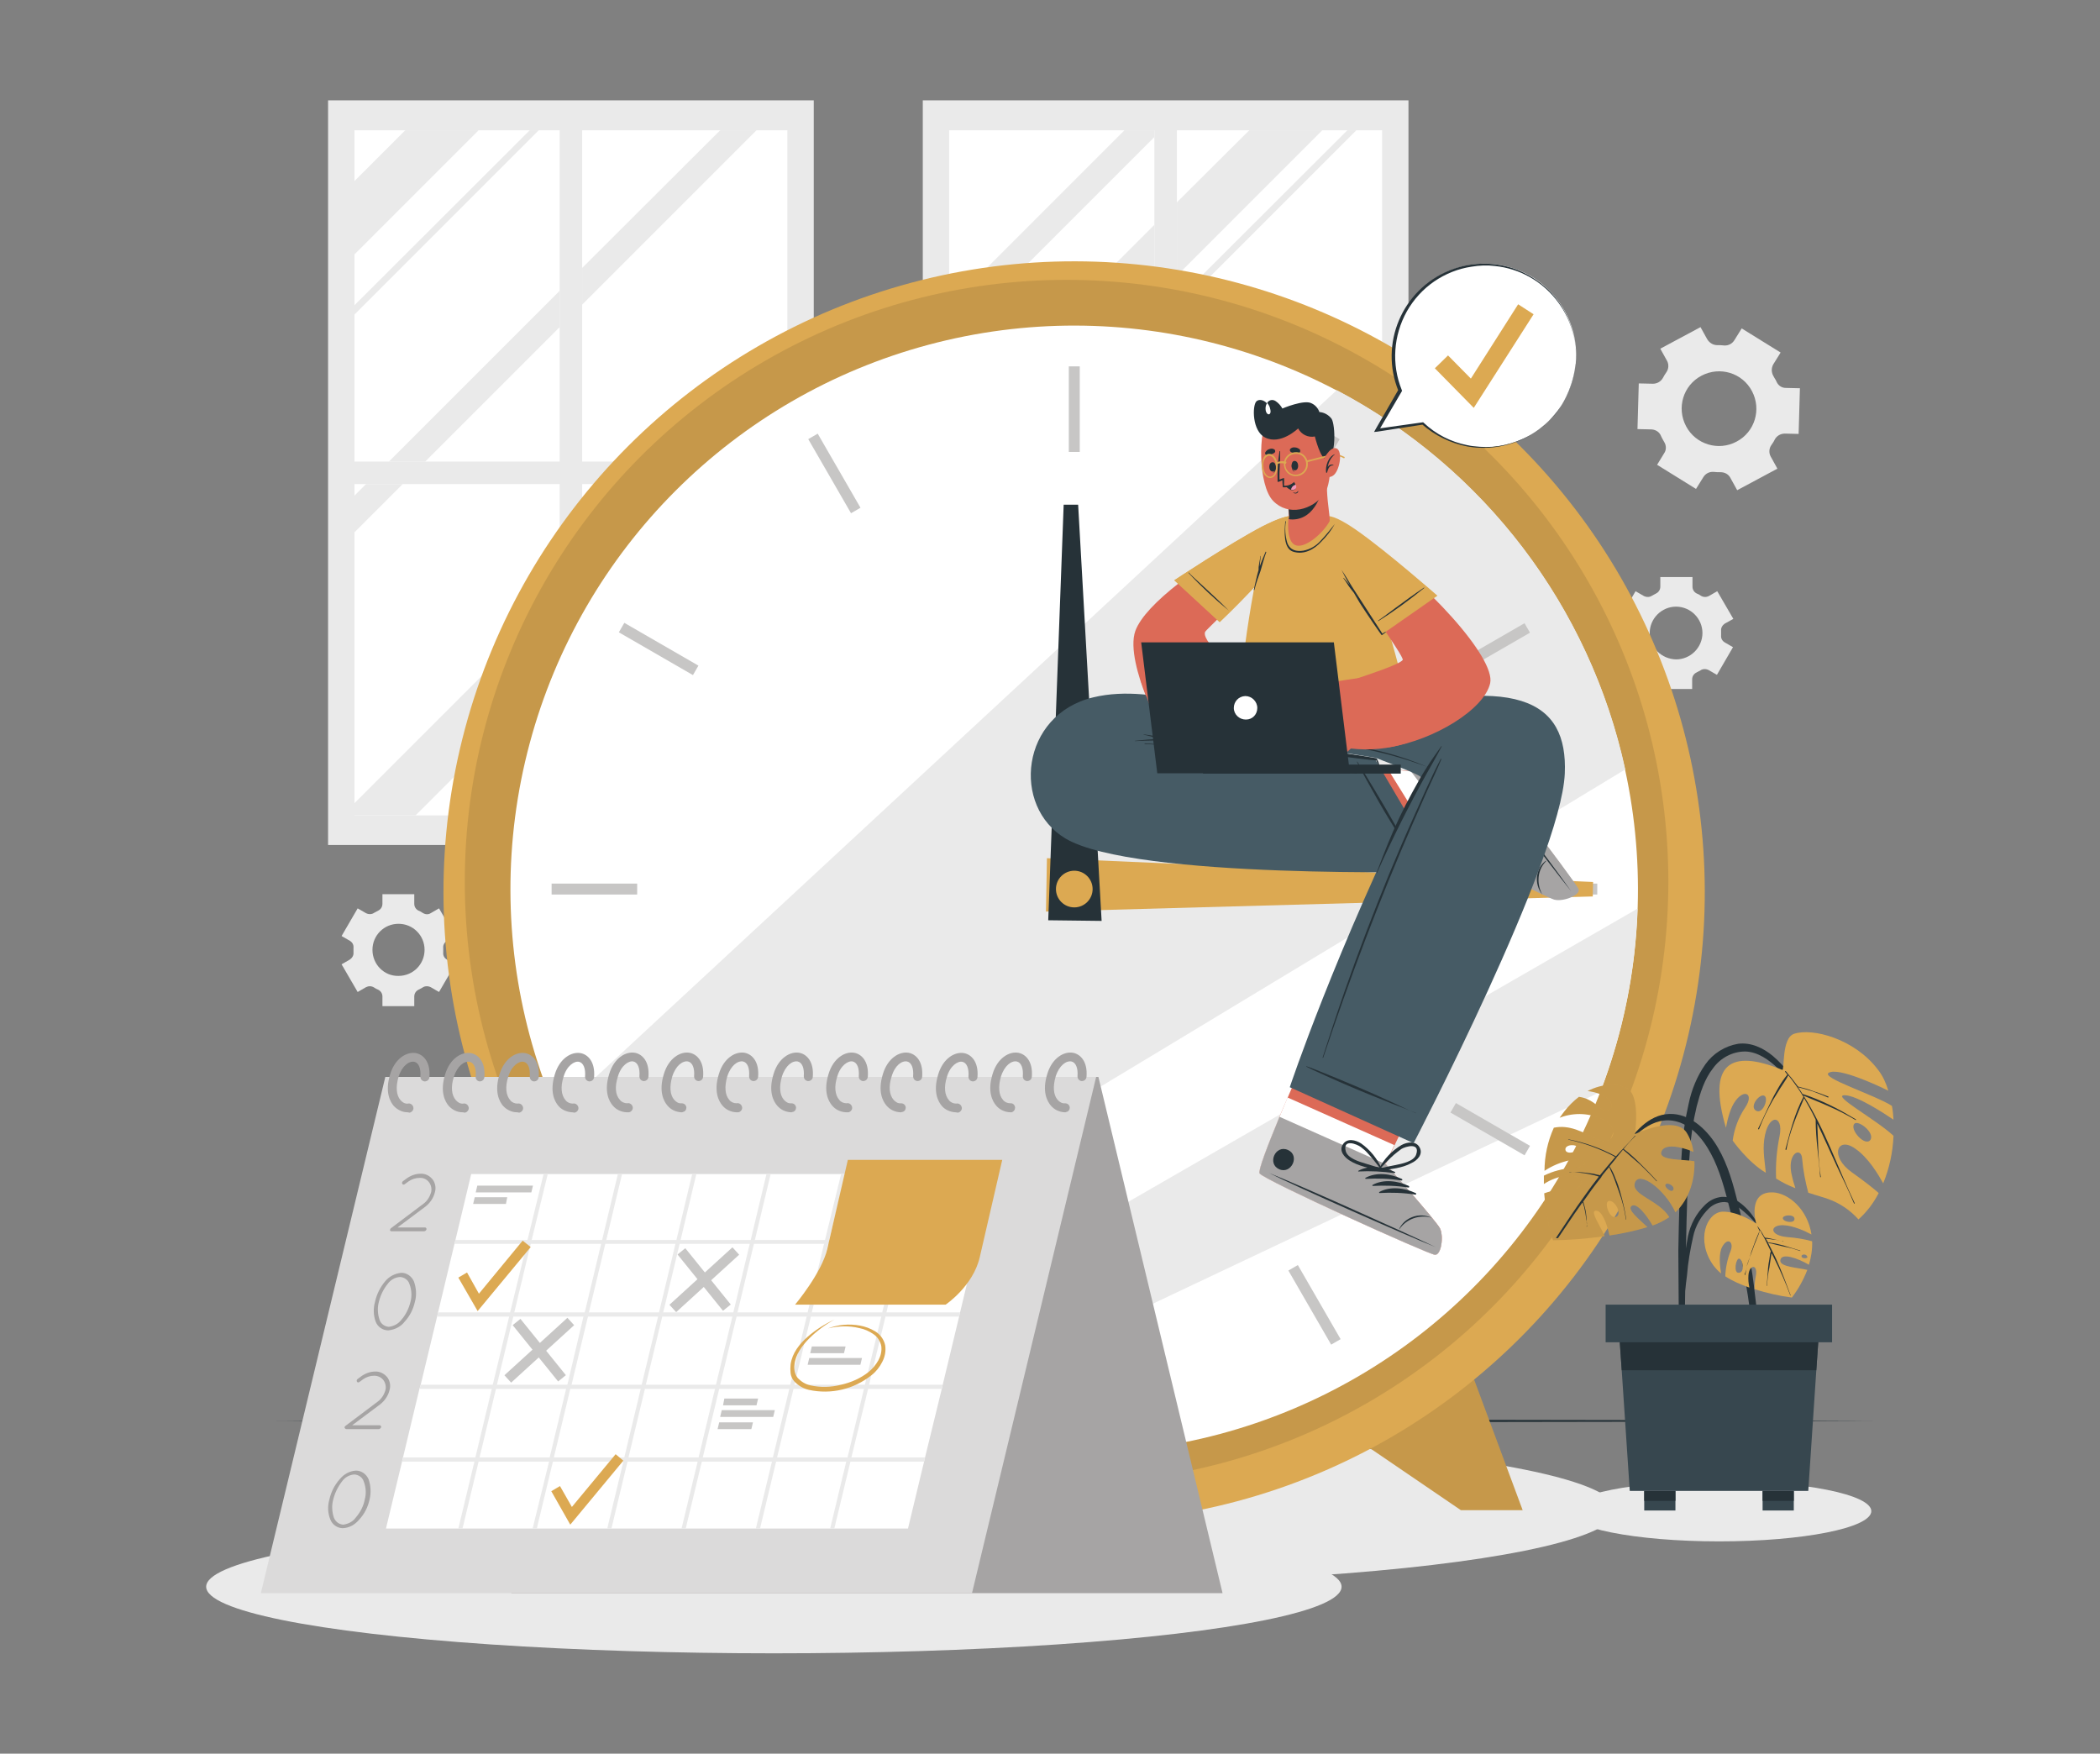 <?xml version="1.0" encoding="utf-8"?>
<!-- Generator: Adobe Illustrator 21.0.0, SVG Export Plug-In . SVG Version: 6.00 Build 0)  -->
<svg version="1.1" id="Layer_1" xmlns="http://www.w3.org/2000/svg" xmlns:xlink="http://www.w3.org/1999/xlink" x="0px" y="0px"
	 viewBox="0 0 652.9 545.2" style="enable-background:new 0 0 652.9 545.2;" xml:space="preserve">
<rect x="0" y="0" width="652.9" height="545.2" fill="#808080" stroke="none"/>
<style type="text/css">
	.st0{fill:#EAEAEA;}
	.st1{fill:#FFFFFF;}
	.st2{fill:#263238;}
	.st3{fill:#DCA952;}
	.st4{opacity:0.1;enable-background:new    ;}
	.st5{fill:#C7C6C5;}
	.st6{fill:#DC6A57;}
	.st7{fill:#A6A4A4;}
	.st8{fill:#465B65;}
	.st9{fill:none;}
	.st10{fill:#F396B7;}
	.st11{fill:#DBDADA;}
	.st12{fill:#37474F;}
</style>
<g>
	<g id="freepik--background-complete--inject-40">
		<path class="st0" d="M515.2,144.5l12.1,7.5l2.3-3.7c0.7-1.1,1.9-1.7,3.2-1.6c0.7,0.1,1.4,0.1,2.1,0.1c1.3,0,2.5,0.6,3.1,1.8
			l2.1,3.8l12.5-6.7l-2.1-3.8c-0.6-1.1-0.5-2.5,0.2-3.5c0.4-0.6,0.8-1.1,1.1-1.8c0.6-1.1,1.8-1.8,3.1-1.8l4.3,0.1l0.4-14.2l-4.4-0.1
			c-1.3,0-2.4-0.8-2.9-2c-0.1-0.3-0.3-0.6-0.5-0.9s-0.3-0.6-0.5-0.9c-0.6-1.1-0.6-2.4,0-3.5l2.3-3.7l-12.1-7.5l-2.3,3.7
			c-0.7,1.1-1.9,1.7-3.2,1.6c-0.7-0.1-1.4-0.1-2.1-0.1c-1.3,0-2.4-0.7-3.1-1.8l-2.1-3.8l-12.5,6.7l2.1,3.8c0.6,1.1,0.5,2.5-0.2,3.5
			c-0.4,0.6-0.8,1.2-1.1,1.8c-0.6,1.1-1.8,1.8-3.1,1.8l-4.4-0.1l-0.4,14.2l4.4,0.1c1.3,0.1,2.4,0.8,2.9,2c0.1,0.3,0.3,0.6,0.5,1
			c0.2,0.3,0.3,0.6,0.5,0.9c0.7,1.1,0.7,2.5,0,3.5L515.2,144.5z M524.2,132.5c-3-5.7-0.9-12.7,4.8-15.7c5.7-3,12.7-0.9,15.7,4.8
			c3,5.7,0.9,12.7-4.8,15.7C534.3,140.3,527.2,138.2,524.2,132.5C524.2,132.5,524.2,132.5,524.2,132.5z"/>
		<path class="st0" d="M503.4,201.2l5,8.6l2.6-1.5c0.8-0.5,1.7-0.4,2.5,0.1c0.4,0.3,0.8,0.5,1.3,0.7c0.8,0.4,1.3,1.2,1.3,2.1v3h10
			v-3c0-0.9,0.5-1.7,1.3-2.1c0.4-0.2,0.9-0.5,1.3-0.7c0.7-0.5,1.7-0.5,2.5-0.1l2.6,1.5l5-8.6l-2.6-1.5c-0.8-0.5-1.2-1.3-1.1-2.2
			c0-0.2,0-0.5,0-0.7s0-0.5,0-0.7c-0.1-0.9,0.4-1.7,1.1-2.2l2.7-1.5l-5-8.6l-2.6,1.5c-0.8,0.4-1.7,0.4-2.5-0.1
			c-0.4-0.3-0.8-0.5-1.3-0.7c-0.8-0.4-1.3-1.2-1.3-2.1v-3h-10v3c0,0.9-0.5,1.7-1.3,2.1c-0.4,0.2-0.9,0.5-1.3,0.7
			c-0.7,0.5-1.7,0.5-2.5,0.1l-2.6-1.5l-5,8.6l2.6,1.5c0.8,0.5,1.2,1.3,1.1,2.2c0,0.2,0,0.5,0,0.7c0,0.3,0,0.5,0,0.7
			c0.1,0.9-0.4,1.7-1.1,2.2L503.4,201.2z M512.9,196.8c0-4.5,3.7-8.2,8.2-8.2c4.5,0,8.2,3.7,8.2,8.2s-3.7,8.2-8.2,8.2c0,0,0,0,0,0
			C516.6,204.9,512.9,201.3,512.9,196.8C512.9,196.8,512.9,196.8,512.9,196.8z"/>
		<path class="st0" d="M106.2,299.8l5,8.6l2.6-1.5c0.8-0.4,1.7-0.4,2.5,0.1c0.4,0.3,0.8,0.5,1.3,0.7c0.8,0.4,1.3,1.2,1.3,2.1v3h9.9
			v-3c0-0.9,0.5-1.7,1.3-2.1c0.4-0.2,0.9-0.5,1.3-0.7c0.7-0.5,1.7-0.5,2.5-0.1l2.6,1.5l5-8.6l-2.6-1.5c-0.8-0.5-1.2-1.3-1.1-2.2
			c0-0.2,0-0.5,0-0.7s0-0.5,0-0.7c-0.1-0.9,0.4-1.7,1.1-2.2l2.6-1.5l-5-8.6l-2.6,1.5c-0.8,0.5-1.7,0.4-2.5-0.1
			c-0.4-0.3-0.8-0.5-1.3-0.7c-0.8-0.4-1.3-1.2-1.3-2.1v-3h-9.9v3c0,0.9-0.5,1.7-1.3,2.1c-0.4,0.2-0.9,0.5-1.3,0.7
			c-0.7,0.5-1.7,0.5-2.5,0.1l-2.6-1.5l-5,8.6l2.6,1.5c0.8,0.5,1.2,1.3,1.1,2.2c0,0.3,0,0.5,0,0.7s0,0.5,0,0.7
			c0.1,0.9-0.4,1.7-1.1,2.2L106.2,299.8z M115.8,295.3c0-4.5,3.6-8.1,8.1-8.1s8.1,3.6,8.1,8.1c0,4.5-3.6,8.1-8.1,8.1h0
			C119.4,303.5,115.8,299.8,115.8,295.3z"/>
		<rect x="102" y="31.2" class="st0" width="151" height="231.5"/>
		<rect x="110.2" y="40.5" class="st1" width="63.8" height="103"/>
		<rect x="181" y="40.5" class="st1" width="63.8" height="103"/>
		<rect x="110.2" y="150.5" class="st1" width="63.8" height="103"/>
		<rect x="181" y="150.5" class="st1" width="63.8" height="103"/>
		<polygon class="st0" points="148.8,40.5 110.2,79.1 110.2,56.3 126,40.5 		"/>
		<polygon class="st0" points="110.2,249.7 174,185.9 174,208.7 129.2,253.5 110.2,253.5 		"/>
		<polygon class="st0" points="232.2,150.5 181,201.7 181,178.9 209.4,150.5 		"/>
		<polygon class="st0" points="244.8,115.1 244.8,137.9 239.2,143.5 216.4,143.5 		"/>
		<polygon class="st0" points="244.8,229.6 244.8,252.4 243.7,253.5 220.9,253.5 		"/>
		<polygon class="st0" points="113.8,150.5 125.2,150.5 110.2,165.5 110.2,154.1 		"/>
		<polygon class="st0" points="120.9,143.5 174,90.4 174,101.7 132.2,143.5 		"/>
		<polygon class="st0" points="235.2,40.5 181,94.7 181,83.3 223.9,40.5 		"/>
		<polygon class="st0" points="167.5,40.5 110.2,97.8 110.2,94.9 164.7,40.5 		"/>
		<polygon class="st0" points="145.8,253.5 174,225.3 174,228.2 148.7,253.5 		"/>
		<polygon class="st0" points="244.8,154.6 244.8,157.4 181,221.2 181,218.3 		"/>
		<rect x="286.9" y="31.2" class="st0" width="151" height="231.5"/>
		<rect x="295.1" y="40.5" class="st1" width="63.8" height="103"/>
		<rect x="365.9" y="40.5" class="st1" width="63.8" height="103"/>
		<rect x="295.1" y="150.5" class="st1" width="63.8" height="103"/>
		<rect x="365.9" y="150.5" class="st1" width="63.8" height="103"/>
		<polygon class="st0" points="295.1,150.5 301.1,150.5 295.1,156.5 		"/>
		<polygon class="st0" points="295.1,133.7 358.9,69.9 358.9,92.7 308.1,143.5 295.1,143.5 		"/>
		<polygon class="st0" points="411.1,40.5 365.9,85.7 365.9,62.9 388.4,40.5 		"/>
		<polygon class="st0" points="429.7,183.9 429.7,206.7 382.9,253.5 365.9,253.5 365.9,247.7 		"/>
		<polygon class="st0" points="358.9,40.5 358.9,42.6 295.1,106.4 295.1,95 349.6,40.5 		"/>
		<polygon class="st0" points="333.6,253.5 358.9,228.2 358.9,239.6 345,253.5 		"/>
		<polygon class="st0" points="429.7,157.4 429.7,168.8 365.9,232.5 365.9,221.2 		"/>
		<polygon class="st0" points="308.9,150.5 311.7,150.5 295.1,167.1 295.1,164.2 		"/>
		<polygon class="st0" points="315.9,143.5 358.9,100.5 358.9,103.3 318.7,143.5 		"/>
		<polygon class="st0" points="421.7,40.5 365.9,96.3 365.9,93.4 418.9,40.5 		"/>
		<polygon class="st0" points="295.1,251.3 358.9,187.6 358.9,190.4 295.8,253.5 295.1,253.5 		"/>
		<polygon class="st0" points="398.8,150.5 365.9,183.4 365.9,180.5 396,150.5 		"/>
		<polygon class="st0" points="429.7,116.8 429.7,119.6 405.8,143.5 403,143.5 		"/>
	</g>
	<g id="freepik--Shadows--inject-40">
		<ellipse class="st0" cx="334" cy="469.5" rx="168.4" ry="22.7"/>
		<ellipse class="st0" cx="534.5" cy="469.8" rx="47.3" ry="9.4"/>
		<ellipse class="st0" cx="240.6" cy="493.3" rx="176.5" ry="20.7"/>
	</g>
	<g id="freepik--Floor--inject-40">
		<polygon class="st2" points="85.8,441.7 147.8,441.5 209.9,441.4 334,441.2 458.1,441.4 520.2,441.5 582.3,441.7 520.2,442 
			458.1,442.1 334,442.3 209.9,442.1 147.8,442 		"/>
	</g>
	<g id="freepik--Clock--inject-40">
		<polygon class="st3" points="211,425.4 194.7,469.5 213.8,469.5 249.4,445.3 		"/>
		<polygon class="st4" points="211,425.4 194.7,469.5 213.8,469.5 249.4,445.3 		"/>
		<polygon class="st3" points="457,425.4 473.4,469.5 454.2,469.5 418.7,445.3 		"/>
		<polygon class="st4" points="457,425.4 473.4,469.5 454.2,469.5 418.7,445.3 		"/>
		
			<ellipse transform="matrix(0.707 -0.707 0.707 0.707 -98.237 317.402)" class="st3" cx="334" cy="277.3" rx="196.1" ry="196.1"/>
		<circle class="st4" cx="331.6" cy="274.1" r="187.1"/>
		
			<ellipse transform="matrix(0.707 -0.707 0.707 0.707 -97.65 317.153)" class="st1" cx="334" cy="276.5" rx="175.3" ry="175.3"/>
		<path class="st0" d="M505.3,239.2c-79.8,48.4-211,127.7-284.2,171.2c-20.7-17.5-37.1-39.5-47.9-64.4l242.4-224.7
			C461.4,145.4,494.3,188.6,505.3,239.2z"/>
		<path class="st0" d="M509.1,282.5c-0.6,19.5-4.6,38.8-11.6,57L279,442.9c-9.5-3.1-18.8-7.1-27.6-11.9
			C317.4,392.8,438,323.4,509.1,282.5z"/>
		<rect x="332.3" y="113.9" class="st5" width="3.4" height="26.6"/>
		<rect x="257.7" y="133.9" transform="matrix(0.866 -0.5 0.5 0.866 -38.832 149.413)" class="st5" width="3.4" height="26.6"/>
		<rect x="203.1" y="188.5" transform="matrix(0.5 -0.866 0.866 0.5 -72.385 278.216)" class="st5" width="3.4" height="26.6"/>
		<rect x="171.5" y="274.7" class="st5" width="26.6" height="3.4"/>
		<rect x="191.4" y="349.4" transform="matrix(0.866 -0.5 0.5 0.866 -148.111 149.401)" class="st5" width="26.6" height="3.4"/>
		
			<rect x="246.1" y="404" transform="matrix(0.499 -0.866 0.866 0.499 -221.666 427.757)" class="st5" width="26.6" height="3.4"/>
		<rect x="332.3" y="412.4" class="st5" width="3.4" height="26.6"/>
		<rect x="407" y="392.4" transform="matrix(0.866 -0.5 0.5 0.866 -148.1 258.679)" class="st5" width="3.4" height="26.6"/>
		<rect x="461.6" y="337.8" transform="matrix(0.5 -0.866 0.866 0.5 -72.382 576.724)" class="st5" width="3.4" height="26.6"/>
		<rect x="470" y="274.7" class="st5" width="26.6" height="3.4"/>
		<rect x="450" y="200.2" transform="matrix(0.866 -0.5 0.5 0.866 -38.856 258.678)" class="st5" width="26.6" height="3.4"/>
		
			<rect x="395.4" y="145.5" transform="matrix(0.499 -0.866 0.866 0.499 76.991 427.686)" class="st5" width="26.6" height="3.4"/>
		<polygon class="st3" points="495.2,278.7 325.2,283.4 325.5,266.8 495.3,274.2 		"/>
		<polygon class="st2" points="335.2,156.9 342.5,286.3 325.9,286.1 330.7,156.9 		"/>
		<circle class="st3" cx="334" cy="276.4" r="5.7"/>
	</g>
	<g id="freepik--Character--inject-40">
		<path class="st6" d="M490.5,276.3c-0.6-1.9-34.4-46.5-36.7-47.3c-0.3-0.1-15.3,10.6-15.3,10.6c-0.6,0.8-29.3-5.2-29.3-5.2
			l-0.3,34.6l52.2-1.1c0,0,7,4.1,13.5,7.5l0,0c2.7,1.5,5.6,2.9,8.5,4.1C485.8,280.2,491.1,278.2,490.5,276.3z"/>
		<path class="st1" d="M483.1,279.5c-2.9-1.2-5.7-2.6-8.5-4.1l0,0c-6.5-3.4-13.5-7.5-13.5-7.5l-11.6,0.3l-18.2-29.4
			c4,0.7,7,1.1,7.2,0.9c0,0,15.1-10.7,15.3-10.6c2.3,0.8,36,45.4,36.7,47.3C491.2,278.3,485.8,280.2,483.1,279.5z"/>
		<path class="st7" d="M490.8,276.4c-0.7-1.9-34.5-46.5-36.9-47.4c-0.9-0.3-8.3,4.2-15.4,10.6l21.9,28.7c0,0,20.2,10.7,22.9,11.4
			C486,280.4,491.5,278.3,490.8,276.4z"/>
		<path class="st2" d="M488.5,277.1c-5.9-7.3-28.8-37.4-34.1-45.1c0-0.1,0-0.1,0,0C460.4,239.1,483.1,269.4,488.5,277.1
			C488.7,277.2,488.7,277.3,488.5,277.1z"/>
		<path class="st2" d="M479.5,278.1c-1.3-1.6-1.9-3.8-1.6-5.8c0.3-1.9,1.2-3.6,2.7-4.7c0,0,0.1,0,0.1,0.1
			C478,270.4,477.6,274.6,479.5,278.1c0.1-0.1,0.1,0,0.1,0C479.6,278.1,479.5,278.1,479.5,278.1
			C479.5,278.1,479.5,278.1,479.5,278.1z"/>
		<path class="st2" d="M462.9,270.1c-2.3-3-3.9-7.2-2.9-10.9c0-0.1,0.3-0.1,0.3,0c0.6,3.7,1.6,7.2,3,10.7c0.1,0.1,0,0.3-0.1,0.3
			C463.1,270.2,463,270.2,462.9,270.1L462.9,270.1z"/>
		<path class="st2" d="M465.6,271.7c-2.3-3-3.9-7.2-2.9-10.9c0-0.1,0.2-0.1,0.3,0c0.6,3.7,1.6,7.2,3,10.7c0.1,0.1,0,0.3-0.1,0.3
			C465.8,271.9,465.6,271.8,465.6,271.7z"/>
		<path class="st2" d="M468.2,273.3c-2.3-3-3.9-7.2-2.9-10.9c0-0.1,0.3-0.1,0.3,0c0.6,3.7,1.6,7.2,3,10.7c0.1,0.1,0,0.3-0.1,0.3
			C468.4,273.5,468.3,273.5,468.2,273.3z"/>
		<path class="st2" d="M470.9,275c-2.3-3-3.9-7.2-2.9-10.9c0-0.1,0.2-0.1,0.3,0c0.6,3.7,1.6,7.2,3,10.7c0.1,0.1,0,0.3-0.1,0.3
			C471.1,275.1,470.9,275.1,470.9,275L470.9,275z"/>
		<path class="st2" d="M448.8,239.3c-2.5-3.4,2.7-7.3,5.2-4C456.6,238.7,451.4,242.7,448.8,239.3z"/>
		<path class="st2" d="M461.6,275.8c0.9-3.2,0.3-6.6,0.1-9.9c0-0.3-0.3-0.4-0.5-0.4c0,0-0.1,0-0.1,0c0,0-0.1-0.1-0.1,0c0,0,0,0,0,0
			c-2.6,2.3-4.5,5.2-5.6,8.5c-0.6,1.9-0.4,4.8,2,5.3C459.8,280,461.1,277.7,461.6,275.8z M459.2,277.8c-3.4,2.2-3.2-2.6-2.7-4.1
			c0.3-0.9,0.7-1.8,1.1-2.6c1-1.7,2-3.4,3.1-5c0,1.6,0.1,3.2,0.1,4.8C461,272.8,461.1,276.6,459.2,277.8L459.2,277.8z"/>
		<path class="st2" d="M450.9,256.4c-1.8,1.7-0.5,4.3,1,5.6c2.6,2.3,5.8,3.8,9.2,4.4c0.1,0,0.1,0,0.1-0.1c0,0,0,0,0,0
			c0.3,0,0.4-0.3,0.4-0.5c0,0,0-0.1,0-0.1c-1.5-2.9-2.9-6.1-5.2-8.4C455,255.9,452.6,254.7,450.9,256.4z M458.4,261.8
			c0.8,1.4,1.5,2.8,2.4,4.2c-1.8-0.8-3.6-1.7-5.3-2.7c-0.8-0.5-1.6-1-2.4-1.6c-1.1-0.9-3.9-5,0.2-4.9
			C455.6,256.8,457.4,260.2,458.4,261.8L458.4,261.8z"/>
		<path class="st8" d="M407.6,223.8h-23.4c0,0-24.5-11.8-44.3-7c-22.6,5.4-25.5,33.9-8.6,43.9c21.4,12.7,116.8,10.3,116.8,10.3
			l-20.6-35c0,0-31.7-6.7-60.5-5.7l40.6,5.5V223.8z"/>
		<path class="st2" d="M428.9,238.3c0-0.1,0-0.1,0-0.2V238c0-0.1-0.1-0.2-0.1-0.3c0-0.1-0.2-0.5-0.2-0.7c-0.1-0.2-0.2-0.4-0.3-0.7
			c-0.1-0.2-0.2-0.4-0.4-0.6c0,0,0,0-0.1,0l0,0l0,0l0,0c-3.5-0.7-27.2-4-30.7-4.4s-7.1-0.7-10.7-1c-7.1-0.6-14.2-0.9-21.4-0.8h-2
			c-0.1,0-0.3-0.1-0.4-0.1l-1-0.2c-0.6-0.1-1.3-0.2-1.9-0.3c-1.4-0.2-2.7-0.4-4.1-0.6c-0.1,0-0.1,0.1,0,0.1c1.4,0.3,2.7,0.7,4,1
			l1.1,0.3c-2.6,0.1-5.2,0.3-7.8,0.6c-0.1,0-0.1,0.1,0,0.1c3.6-0.2,7.1-0.2,10.7-0.2c3.6,0.1,7.1,0.1,10.6,0.3
			c7.1,0.4,14.3,1,21.4,1.8c4,0.4,28.2,3.9,32.2,4.1h0.1c0,0.1,0.1,0.2,0.1,0.3l0.3,0.7c0.1,0.2,0.2,0.4,0.4,0.6l0.2,0.3
			L428.9,238.3c0,0,0.1,0.1,0.1,0.1C429,238.5,429,238.3,428.9,238.3z"/>
		<path class="st2" d="M440.7,268.8c-1.3-2-2.4-4.2-3.6-6.3c-1.1-2.2-2.3-4.2-3.5-6.3c-2.3-4.2-10.8-18.3-11.6-19.4
			c0-0.1-0.2,0-0.1,0.1c0.4,1.1,5.7,10.5,6.9,12.6c2.4,4.2,5,8.3,7.5,12.4c0.7,1.1,1.5,2.3,2.2,3.5c0.7,1.2,1.5,2.3,2.2,3.5
			C440.6,269,440.8,268.9,440.7,268.8z"/>
		<path class="st2" d="M421.8,240.3c-2.1-0.5-4.3-0.8-6.4-1.2l-6.4-1.2c-4.3-0.8-8.5-1.5-12.8-2.3c-8.5-1.4-17.1-2.6-25.7-3.4
			c-4.9-0.5-9.7-0.8-14.6-1.1c-0.1,0-0.1,0.1,0,0.2c8.7,0.4,17.3,1.6,25.9,2.8c8.6,1.2,17,2.6,25.5,4l7.2,1.2
			c2.4,0.4,4.9,0.9,7.3,1.2C421.9,240.5,421.9,240.4,421.8,240.3z"/>
		<path class="st6" d="M446.1,390.1c-2.1-0.2-53.1-23.2-54.5-25.3c-0.5-0.8,2.4-8.4,6.2-17.6c0.8-2,1.7-4,2.6-6.1
			c5.7-13.4,12-27.4,12-27.4l34.2,15.3l-13,27l-2.8,5.9c0,0,15.6,17.5,16.9,20C448.9,384.4,448.1,390.3,446.1,390.1z"/>
		<path class="st1" d="M446.1,390.1c-2.1-0.2-53.1-23.2-54.5-25.3c-0.6-1,3.8-12,8.7-23.6l33.2,14.8l-2.8,5.9c0,0,15.6,17.5,16.9,20
			C448.8,384.4,448.1,390.3,446.1,390.1z"/>
		<path class="st7" d="M446.1,390.1c-2.1-0.2-53.1-23.2-54.5-25.3c-0.5-0.8,2.4-8.4,6.2-17.6l33,14.7c0,0,15.6,17.5,16.9,20
			C448.9,384.4,448.1,390.3,446.1,390.1z"/>
		<path class="st2" d="M446.3,387.7c-8.5-4.1-43-19.6-51.7-23c-0.1,0-0.1,0,0,0C402.9,368.9,437.5,384.2,446.3,387.7
			C446.3,387.9,446.4,387.8,446.3,387.7z"/>
		<path class="st2" d="M445.1,378.6c-1.9-0.9-4.1-1-6.1-0.2c-1.8,0.7-3.2,2-4,3.7c0,0,0.1,0.1,0.1,0
			C437.3,378.9,441.4,377.5,445.1,378.6C445.1,378.7,445.1,378.7,445.1,378.6C445.1,378.6,445.1,378.6,445.1,378.6z"/>
		<path class="st2" d="M433.6,364.3c-3.4-1.6-7.9-2.2-11.3-0.3c-0.1,0.1,0,0.3,0.1,0.2c3.7-0.2,7.4,0,11.1,0.5
			c0.1,0,0.3-0.1,0.3-0.2C433.8,364.4,433.7,364.3,433.6,364.3z"/>
		<path class="st2" d="M435.8,366.5c-3.4-1.6-7.9-2.2-11.3-0.3c-0.1,0.1,0,0.3,0.1,0.3c3.7-0.2,7.4-0.1,11.1,0.5
			c0.1,0,0.3,0,0.3-0.2C436,366.7,435.9,366.5,435.8,366.5z"/>
		<path class="st2" d="M438,368.7c-3.4-1.6-7.9-2.2-11.3-0.3c-0.1,0.1,0,0.3,0.1,0.3c3.7-0.2,7.4-0.1,11.1,0.5
			c0.1,0,0.2-0.1,0.3-0.2C438.1,368.9,438,368.8,438,368.7z"/>
		<path class="st2" d="M440.1,370.9c-3.4-1.6-7.9-2.2-11.3-0.3c-0.1,0.1,0,0.3,0.1,0.3c3.7-0.2,7.4-0.1,11.1,0.5
			c0.1,0,0.3,0,0.3-0.2C440.3,371.1,440.3,371,440.1,370.9z"/>
		<path class="st2" d="M400.4,357.5c-3.9-1.7-6.5,4.3-2.7,6S404.3,359.2,400.4,357.5z"/>
		<path class="st2" d="M441.4,356.8c-1.1-2.2-3.9-1.8-5.7-0.8c-3,1.8-5.4,4.3-7,7.4c0,0,0,0.1,0,0.1c0,0,0,0,0,0
			c-0.1,0.2,0.1,0.5,0.4,0.5c0,0,0.1,0,0.1,0c3.2-0.6,6.7-0.8,9.6-2.4C440.6,360.8,442.5,358.9,441.4,356.8z M433.9,362.2
			c-1.6,0.3-3.1,0.6-4.7,1c1.4-1.4,2.7-2.9,4.2-4.2c0.7-0.6,1.5-1.2,2.3-1.8c1.3-0.8,5.9-2.1,4.6,1.7
			C439.6,361.1,435.8,361.8,433.9,362.2L433.9,362.2z"/>
		<path class="st2" d="M419.6,360.8c2.8,1.8,6.2,2.3,9.4,3.2c0.3,0.1,0.6-0.2,0.5-0.5c0.1,0,0.1-0.1,0.1-0.1c0,0,0,0,0,0
			c-1.4-3.2-3.6-5.9-6.4-7.9c-1.7-1.1-4.4-1.8-5.7,0.3C416.2,357.8,418,359.8,419.6,360.8z M418.4,357.9c-1-4,3.5-2.2,4.7-1.3
			c0.8,0.6,1.5,1.2,2.1,1.9c1.4,1.5,2.6,3,3.8,4.6c-1.5-0.5-3.1-0.9-4.6-1.4C422.7,361.2,419,360.1,418.4,357.9L418.4,357.9z"/>
		<path class="st8" d="M401,338l38.5,17.4c0,0,45.8-87.9,47-114.9c1-22.9-14.9-31.7-66.5-16.9l-12.6,0.2v8.7
			c5.5,0.7,20.3,3.1,20.3,3.1c10.8,4.1,14.2,5.7,14.1,6.1C415,295.9,401,338,401,338z"/>
		<path class="st2" d="M448.1,232c-1.5,2.1-3,4.2-4.4,6.4c-8.4-3.6-17.2-5.9-26.2-6.9c-2.5-0.3-5.1-0.5-7.6-0.7
			c-0.1,0-0.1,0.1,0,0.2c9.1,0.6,18,2.3,26.7,5c2.4,0.7,4.7,1.6,7.1,2.4c-1.7,2.6-3.2,5.4-4.7,8.1c-2.8,5.1-5.3,10.4-7.5,15.8
			c-1.2,3-2.4,6-3.5,9c0,0.1,0.1,0.1,0.1,0.1c4.7-10.5,9.8-20.7,15.4-30.8c1.6-2.8,3.2-5.6,4.7-8.5C448.3,232,448.2,231.9,448.1,232
			z"/>
		<path class="st2" d="M440.3,346.1c-2.3-0.9-4.4-2-6.6-3l-6.6-3c-4.4-2-19.6-8.3-20.9-8.6c-0.1,0-0.1,0.1-0.1,0.1
			c1,0.6,10.8,5,13,5.9c4.4,1.9,8.9,3.7,13.4,5.5c1.3,0.5,2.6,1,3.9,1.5c1.3,0.5,2.6,1,3.8,1.5C440.4,346.3,440.4,346.2,440.3,346.1
			z"/>
		<path class="st2" d="M447.9,236c-3,5.7-5.6,11.8-8.3,17.8s-5.2,11.9-7.7,17.9c-4.9,12-9.5,24-13.8,36.3
			c-2.4,6.9-4.7,13.9-6.9,20.8c0,0.1,0.1,0.1,0.2,0c4.1-12.3,8.5-24.6,13.1-36.7s9.5-24.1,14.7-36c1.5-3.3,2.9-6.7,4.4-10
			c1.5-3.3,3.1-6.6,4.5-10C448.2,235.9,448,235.8,447.9,236z"/>
		<path class="st3" d="M384.4,226.6c0.9,0.9,54.4,0.3,54.6,0c0.7-0.9-7.3-34.7-13.3-47.5c-7.7-16.4-11.8-17.8-14.2-18.7
			c-3.3-0.9-6.7-1-10-0.1c-1.5,0.7-7.9,8.3-9.7,14.4C388.2,187,383.7,225.8,384.4,226.6z"/>
		<path class="st6" d="M420.6,164.7c23.6,16.6,44.4,40,42.7,47.7c-1.8,8.1-17.4,17.7-31.4,19.9c-2.9,0.5-12.5-20.4-9.6-21.5
			c2.3-0.8,12.6-4.1,13.8-5.6c0.8-1-16.1-23.3-21.8-35.1C408.3,157.8,414.2,160.3,420.6,164.7z"/>
		<path class="st6" d="M428.2,210c0,0-8.8,1.1-14.5,2.2c-3.2,0.6-8.5,2.1-10.7,3.6c-3.2,2.2-15.2,13.6-12.5,16.6
			c2.4,2.7,5.8-1.8,5.8-1.8s-4.2,4.6-0.9,6.5c3.2,1.9,7.1-4.3,7.1-4.3s-4.8,4.5-1.1,6.2c3.2,1.5,8.4-5.2,8.4-5.2s-5.5,4.2-2.4,6
			c3.4,2,12.6-7.1,12.6-7.1c5.9,0.7,11.8,0.1,17.4-1.7C438.4,230.6,428.2,210,428.2,210z"/>
		<path class="st2" d="M401.3,234.2l1-1.4c0.6-0.9,1.3-1.9,2-2.7c0.7-0.8,1.5-1.6,2.3-2.4c0.8-0.8,1.7-1.5,2.5-2.4c0,0,0.1,0,0.1,0
			c0,0,0,0.1,0,0.1c0,0,0,0,0,0c-0.8,0.8-1.6,1.7-2.3,2.6l-2.1,2.6c-0.7,0.9-1.4,1.7-2.2,2.5c-0.4,0.4-0.7,0.8-1,1.3
			c-0.3,0.4-0.6,0.8-1,1.2C400.8,235,401,234.6,401.3,234.2z"/>
		<path class="st2" d="M395.5,231.5c1.1-1.8,2.3-3.5,3.6-5.1c1.4-1.6,2.9-3.1,4.5-4.4c0,0,0.1,0,0.1,0c0,0,0,0,0,0.1
			c-1.4,1.6-2.7,3.2-4.1,4.8c-0.7,0.8-3.6,4.4-4,4.8C395.6,231.7,395.5,231.6,395.5,231.5z"/>
		<path class="st2" d="M406.7,236.8c1.1-1.7,2.2-3.2,3.5-4.7c1.4-1.4,3-2.7,4.6-3.9c0,0,0.1,0,0.1,0c0,0,0,0,0,0.1
			c-1.4,1.4-2.9,2.8-4.2,4.3c-0.7,0.7-3.1,3.7-3.8,4.4C406.7,237,406.6,236.9,406.7,236.8z"/>
		<path class="st3" d="M446.9,185.2l-17.2,12c0,0-13.7-19.7-17.4-29.2c-3.7-9.4,0.3-9.6,9.7-3S446.9,185.2,446.9,185.2z"/>
		<path class="st2" d="M442.8,182.8c-4.6,3.7-9.3,7.2-14.3,10.3c-0.1,0-0.1-0.1-0.1-0.1c1.3-0.8,8.3-6.3,14.3-10.3
			C442.8,182.7,442.9,182.8,442.8,182.8z"/>
		<path class="st2" d="M430.8,196.4c-0.1,0-0.9,0.5-1,0.6c-2.1-3.3-4.3-6.6-6.4-9.9c-1-1.6-2.1-3.2-3.1-4.8c-1-1.6-2-3.4-3.2-5.1
			c0.8,1.6,1.6,3.2,2.6,4.7c-0.2-0.2-0.4-0.5-0.6-0.7c-0.4-0.5-0.9-1-1.3-1.5c-0.1-0.1-0.2,0-0.1,0.1c0.4,0.5,0.7,1,1.1,1.6
			c0.3,0.5,0.7,1.1,1.1,1.6s0.8,1,1.1,1.4l0.1,0.2c0.6,1,1.1,1.9,1.7,2.9c2.1,3.3,6.7,10,6.8,10c0.4-0.3,0.8-0.6,1.2-0.9
			C430.9,196.4,430.9,196.4,430.8,196.4z"/>
		<path class="st6" d="M391.6,165c-18.4,10.3-35.5,22.7-38.6,31.1c-1.9,5.2,1,14.5,3.2,20.1c1.1,2.7,26.6-8.8,24.4-11
			c-5.5-5.5-6.4-7.7-5.9-8.8c0.3-0.7,20.2-19.2,25.7-27.4C408.1,157.4,399.7,160.5,391.6,165z"/>
		<path class="st6" d="M391.3,230.2c-2.4,1.5-5.5-4.8-5.5-4.8c-0.1,1.2-0.5,2.4-1.3,3.3c-1.5,1.5-4.5-0.2-4.5-0.2
			c-0.3,1.2-1,2.4-2,3.2c-1.6,1.3-4.9,0-4.9,0c-0.9,1-2.2,1.6-3.5,1.7c-3.6,0.2-6.8-4.2-8.8-7c-2.1-2.8-5.3-12.7-6.1-14.6l17.9-13.4
			c0,0,12.8,10,14.8,13.6C389,215.2,394.9,228,391.3,230.2z"/>
		<path class="st2" d="M385.8,225.3c-1.1-3.7-2.6-7.2-4.6-10.5c0-0.1-0.1,0-0.1,0.1c1.8,3.3,2.9,7.1,4.6,10.5
			C385.8,225.4,385.8,225.4,385.8,225.3C385.8,225.3,385.8,225.3,385.8,225.3z"/>
		<path class="st2" d="M380.1,228.2c-0.3-0.8-0.7-1.6-1.2-2.3c-0.5-0.8-1-1.6-1.5-2.3c-1-1.5-2.1-3.1-3.2-4.6c0-0.1-0.2,0-0.1,0
			c1,1.5,2,3.1,3,4.7c0.5,0.8,0.9,1.6,1.4,2.4c0.4,0.8,0.9,1.5,1.4,2.2C379.9,228.4,380,228.4,380.1,228.2
			C380.1,228.3,380.1,228.3,380.1,228.2z"/>
		<path class="st2" d="M373,231.6c-0.3-0.7-0.7-1.4-1.2-2l-1.4-2.1c-0.9-1.4-1.9-2.8-2.8-4.2c0-0.1-0.2,0-0.1,0.1
			c0.9,1.5,1.8,2.9,2.7,4.4c0.4,0.7,0.9,1.4,1.4,2.1C371.9,230.5,372.4,231.2,373,231.6L373,231.6z"/>
		<path class="st3" d="M365.1,180.4l14.1,13c0,0,17.5-16.5,22.4-25.4c4.9-8.9,1-9.5-9.2-4.3C382.3,169,365.1,180.4,365.1,180.4z"/>
		<path class="st3" d="M365.1,180.4l14.1,13c0,0,17.5-16.5,22.4-25.4c4.9-8.9,1-9.5-9.2-4.3C382.3,169,365.1,180.4,365.1,180.4z"/>
		<path class="st2" d="M382,189.8c-4.4-3.6-8.6-7.5-12.5-11.7c-0.1,0,0-0.1,0.1-0.1C370.6,179.2,377.1,184.8,382,189.8
			C382.2,189.8,382,189.9,382,189.8z"/>
		<path class="st2" d="M393.5,171.5c-0.6,1.5-1.3,3-1.8,4.5c0-0.1,0-0.2,0-0.3c0-0.9,0.2-1.9,0.3-2.8c0-0.1-0.1-0.1-0.1,0
			c-0.2,0.9-0.3,1.8-0.5,2.8c-0.1,0.4-0.1,0.9-0.1,1.3c0,0,0,0.1,0,0.2l0,0c-0.6,2-1,4.1-1.5,6.2c0,0.1,0.1,0.1,0.2,0
			c0.5-2,1.2-4,1.9-5.9c0.6-2,1.1-4,1.8-5.9C393.6,171.5,393.5,171.5,393.5,171.5z"/>
		<path class="st6" d="M403.1,169.6c3,0.7,8.3-3.9,10.3-7.6c0.1-0.3-0.2-3-0.6-6.3c-0.2-2-0.3-4.3-0.3-6.3c0-0.4-13,3.1-13,3.1
			c0.7,2.6,1.1,5.3,1.2,7.9c0,0.3,0,0.6-0.1,0.8c0,0,0,0.1,0,0.1C400.4,163,400.1,168.9,403.1,169.6z"/>
		<path class="st2" d="M411.8,149.4c-0.6,3.5-2.8,11.9-9.8,12.1c-0.4,0-0.9,0-1.3-0.1c0-0.1,0-0.1,0-0.1c0.1-0.3,0.1-0.6,0.1-0.8
			c-0.1-2.7-0.5-5.4-1.2-7.9C399.6,152.4,408.9,149.9,411.8,149.4z"/>
		<path class="st6" d="M411.9,132.2c2.3,4.2,2.5,17.7-0.1,21.3c-3.8,5.1-11.3,7.1-16,2.2c-4.7-4.9-4.6-22.3-1.5-25.7
			C398.7,125,408.5,126,411.9,132.2z"/>
		<path class="st9" d="M412,153.3L412,153.3"/>
		<path class="st2" d="M401.6,144.3C401.6,144.3,401.7,144.3,401.6,144.3c0.1,1,0.2,2,1,2.4l0,0
			C401.6,146.5,401.5,145.1,401.6,144.3z"/>
		<path class="st2" d="M402.4,143.3c1.5-0.1,1.6,2.8,0.3,2.9C401.3,146.4,401.2,143.4,402.4,143.3z"/>
		<path class="st2" d="M396.5,144.6C396.5,144.6,396.5,144.6,396.5,144.6c0,1-0.1,2-0.8,2.4l0,0
			C396.7,146.8,396.8,145.5,396.5,144.6z"/>
		<path class="st2" d="M395.7,143.7c-1.5,0-1.4,2.9,0,2.9C397.1,146.6,396.9,143.7,395.7,143.7z"/>
		<path class="st2" d="M403.6,140.9c-0.4,0-0.8-0.1-1.2-0.1c-0.4,0-0.9-0.1-1.2-0.4c-0.2-0.2-0.2-0.5-0.1-0.8
			c0.4-0.4,0.9-0.6,1.5-0.5c0.6,0,1.1,0.3,1.5,0.6c0.2,0.3,0.2,0.7,0,0.9C403.9,140.8,403.8,140.9,403.6,140.9z"/>
		<path class="st2" d="M394.2,141.6c0.4-0.1,0.8-0.2,1.1-0.4c0.4-0.1,0.8-0.3,1.1-0.6c0.1-0.2,0.1-0.6-0.1-0.8
			c-0.5-0.4-1.1-0.4-1.6-0.2c-0.5,0.1-1,0.5-1.3,1c-0.2,0.3,0,0.7,0.3,0.9C393.9,141.7,394,141.7,394.2,141.6z"/>
		<path class="st2" d="M403.6,152.6c-0.2,0.2-0.4,0.5-0.7,0.6c-0.3,0-0.7,0-1-0.2c0,0-0.1,0,0,0c0.3,0.3,0.7,0.5,1.1,0.4
			C403.4,153.3,403.7,153,403.6,152.6C403.7,152.6,403.7,152.6,403.6,152.6z"/>
		<path class="st2" d="M402.5,149.9c-0.4,0.8-1.1,1.3-2,1.5c-0.4,0.1-0.8,0.1-1.1,0.1h-0.2H399c-0.1,0-0.2-0.1-0.2-0.2l0,0v-0.2l0,0
			l0,0c-0.1-0.7-0.1-1.8-0.1-1.8c-0.3,0.1-1.5,0.8-1.5,0.4c-0.1-3.2,0.1-6.3,0.6-9.4c0,0,0.1-0.1,0.1-0.1c0,0,0,0,0.1,0.1
			c0.1,2.9-0.3,5.8-0.2,8.8c0.5-0.2,0.9-0.4,1.4-0.5c0.1,0,0,2.1,0,2.4l0,0c1.2,0.1,2.3-0.4,3.1-1.1
			C402.5,149.8,402.6,149.9,402.5,149.9z"/>
		<path class="st2" d="M399.8,151.2c0.4,0.5,0.9,0.8,1.5,1.1c0.3,0.1,0.7,0.1,1,0c0.7-0.2,0.7-0.9,0.5-1.5c-0.1-0.3-0.2-0.6-0.4-0.8
			C401.8,150.6,400.8,151.1,399.8,151.2z"/>
		<path class="st10" d="M401.4,152.2c0.3,0.1,0.7,0.1,1,0c0.7-0.2,0.7-0.9,0.5-1.5C402.1,150.8,401.5,151.5,401.4,152.2z"/>
		<path class="st2" d="M393.3,136c4.8,2.5,10.3-2.8,10.3-2.8c1,1.9,3.1,2.9,5.2,2.5c0,0,1.8,7.4,3.7,7.1c3-0.4,2.7-10.7,1.5-12.6
			c-0.9-1.2-2.3-2-3.8-2.1c-0.4-1.2-1.3-2.2-2.4-2.7c-2.3-1.3-9.1,1.6-9.1,1.6c-0.5-0.9-1.2-1.7-2.1-2.3c-0.9-0.6-2-0.4-2.6,0.5
			c0,0,0,0,0,0.1c0.4,0.5,0.8,1.1,0.9,1.8c0.6,2.1-1.1,2.3-1.4,0.4c-0.1-0.7,0-1.5,0.4-2.1c-1-1.1-2.5-1.4-3.3-0.6
			C389.3,126.2,389.3,134,393.3,136z"/>
		<path class="st3" d="M395,148.6c-1.4,0.1-2.6-1.5-2.7-3.6c-0.1-2.1,0.8-3.8,2.2-3.9c1.4-0.1,2.6,1.5,2.7,3.6
			S396.4,148.5,395,148.6z M394.5,141.7c-1.1,0.1-1.9,1.6-1.7,3.4c0.1,1.8,1.1,3.2,2.2,3.1c1.1-0.1,1.9-1.6,1.7-3.4
			C396.6,143,395.6,141.6,394.5,141.7z"/>
		<path class="st3" d="M403.4,148c-2.1,0.3-3.9-1.1-4.2-3.2c-0.3-2.1,1.1-3.9,3.2-4.2c2.1-0.3,3.9,1.1,4.2,3.2c0,0.1,0,0.2,0,0.3
			C406.8,146,405.3,147.8,403.4,148z M402.9,141.1c-1.8,0-3.3,1.4-3.3,3.2c0,1.8,1.4,3.3,3.2,3.3c1.8,0,3.3-1.4,3.3-3.2
			c0-0.1,0-0.2,0-0.3C406,142.4,404.6,141,402.9,141.1z"/>
		<path class="st3" d="M399.8,144.2c-1.9-0.5-2.7,0.1-2.7,0.1l-0.3-0.4c0,0,1-0.9,3.2-0.3L399.8,144.2z"/>
		<path class="st3" d="M406.3,143.7l-0.1-0.5c0.3-0.1,7.8-2,8.7-2.1c1.1,0.1,2.2,0.5,3.2,1l-0.2,0.4c-0.9-0.5-1.9-0.8-2.9-1l0,0
			C414.2,141.7,409,143,406.3,143.7z"/>
		<path class="st6" d="M411.2,143.4c0,0,2.2-4.8,4.3-4s1,7.2-1.1,8.5c-1,0.7-2.5,0.5-3.2-0.5c0,0-0.1-0.1-0.1-0.1L411.2,143.4z"/>
		<path class="st2" d="M415.1,141.2c-1.3,1-2.1,2.5-2.3,4.1c0.2-0.7,1-1,1.6-0.8c0.1,0,0.1,0.1,0.2,0.1v0.1
			c-0.6-0.1-1.2,0.2-1.5,0.8c-0.2,0.4-0.4,0.9-0.5,1.4c0,0.1-0.3,0.1-0.3,0l0,0C412,144.9,413,141.8,415.1,141.2z"/>
		<path class="st2" d="M415,162.9c-1.4,1.8-2.8,3.5-4.4,5.2c-1.4,1.6-3.3,2.7-5.4,3.1c-2,0.3-4.1,0-5-2.5c-0.6-2.1-0.8-4.4-0.4-6.6
			c0-0.1-0.1-0.1-0.2,0c-0.3,3.3-0.6,8.4,2.4,9.4c3.4,1.1,6.6-0.7,8.8-3.1C412.5,166.7,413.9,164.9,415,162.9
			C415.1,163,415.1,162.9,415,162.9z"/>
		<rect x="374" y="237.7" class="st2" width="61.5" height="2.8"/>
		<polygon class="st2" points="419.7,240.4 359.8,240.4 354.8,199.7 414.7,199.7 		"/>
		<path class="st1" d="M390.9,220.1c0,2-1.5,3.6-3.5,3.6c0,0-0.1,0-0.1,0c-2,0-3.7-1.6-3.7-3.6c0-2,1.5-3.6,3.5-3.7c0,0,0.1,0,0.1,0
			C389.2,216.4,390.9,218.1,390.9,220.1z"/>
	</g>
	<g id="freepik--Calendar--inject-40">
		<polygon class="st7" points="380.1,495.3 159,495.3 120.4,334.8 341.5,334.8 		"/>
		<polygon class="st11" points="81.1,495.3 302.2,495.3 340.8,334.8 119.8,334.8 		"/>
		<polygon class="st1" points="308.8,365 303.9,385.5 303.6,386.7 298.5,408 298.2,409.3 293.1,430.5 292.8,431.8 287.6,453.1 
			287.3,454.4 282.3,475.2 120,475.2 125,454.4 125.3,453.1 130.4,431.8 130.8,430.5 135.9,409.3 136.2,408 141.3,386.7 
			141.6,385.5 146.5,365 		"/>
		<polygon class="st0" points="170.3,365 165.3,385.5 165,386.7 159.9,408 159.6,409.3 154.5,430.5 154.2,431.8 149.1,453.1 
			148.8,454.4 143.8,475.2 142.5,475.2 147.5,454.4 147.8,453.1 152.9,431.8 153.2,430.5 158.3,409.3 158.6,408 163.8,386.7 
			164,385.5 169,365 		"/>
		<polygon class="st0" points="193.4,365 188.5,385.5 188.2,386.7 183.1,408 182.8,409.3 177.7,430.5 177.3,431.8 172.2,453.1 
			171.9,454.4 166.9,475.2 165.6,475.2 170.7,454.4 170.9,453.1 176,431.8 176.4,430.5 181.4,409.3 181.8,408 186.9,386.7 
			187.2,385.5 192.1,365 		"/>
		<polygon class="st0" points="216.5,365 211.6,385.5 211.3,386.7 206.2,408 205.9,409.3 200.8,430.5 200.5,431.8 195.4,453.1 
			195.1,454.4 190.1,475.2 188.8,475.2 193.8,454.4 194.1,453.1 199.2,431.8 199.5,430.5 204.6,409.3 204.9,408 210,386.7 
			210.3,385.5 215.2,365 		"/>
		<polygon class="st0" points="239.6,365 234.7,385.5 234.4,386.7 229.3,408 229,409.3 223.9,430.5 223.6,431.8 218.5,453.1 
			218.2,454.4 213.2,475.2 211.9,475.2 216.9,454.4 217.2,453.1 222.3,431.8 222.6,430.5 227.7,409.3 228,408 233.1,386.7 
			233.4,385.5 238.3,365 		"/>
		<polygon class="st0" points="262.8,365 257.8,385.5 257.5,386.7 252.4,408 252.1,409.3 247,430.5 246.7,431.8 241.6,453.1 
			241.3,454.4 236.3,475.2 235,475.2 240,454.4 240.3,453.1 245.4,431.8 245.7,430.5 250.8,409.3 251.1,408 256.2,386.7 
			256.5,385.5 261.5,365 		"/>
		<polygon class="st0" points="285.9,365 281,385.5 280.6,386.7 275.6,408 275.3,409.3 270.2,430.5 269.9,431.8 264.7,453.1 
			264.4,454.4 259.4,475.2 258.1,475.2 263.1,454.4 263.5,453.1 268.6,431.8 268.9,430.5 274,409.3 274.3,408 279.4,386.7 
			279.7,385.5 284.6,365 		"/>
		<polygon class="st0" points="303.9,385.5 303.6,386.7 141.3,386.7 141.6,385.5 		"/>
		<polygon class="st0" points="298.5,408 298.2,409.3 135.9,409.3 136.2,408 		"/>
		<polygon class="st0" points="293.1,430.5 292.8,431.8 130.4,431.8 130.8,430.5 		"/>
		<polygon class="st0" points="287.6,453.1 287.3,454.4 125,454.4 125.3,453.1 		"/>
		
			<rect x="166.2" y="408.5" transform="matrix(0.778 -0.628 0.628 0.778 -226.448 198.532)" class="st5" width="3.1" height="22.5"/>
		
			<rect x="154.3" y="418.3" transform="matrix(0.739 -0.674 0.674 0.739 -239.134 222.43)" class="st5" width="26.5" height="3.1"/>
		
			<rect x="217.5" y="386.5" transform="matrix(0.778 -0.628 0.628 0.778 -201.285 225.898)" class="st5" width="3.1" height="22.5"/>
		
			<rect x="205.6" y="396.4" transform="matrix(0.739 -0.674 0.674 0.739 -210.978 251.277)" class="st5" width="26.5" height="3.1"/>
		<polygon class="st3" points="148.5,407.6 142.5,397.2 145.2,395.6 148.9,402.2 162.5,385.7 165,387.7 		"/>
		<polygon class="st3" points="177.3,474 171.4,463.6 174.1,462 177.8,468.5 191.4,452.1 193.8,454.1 		"/>
		<path class="st3" d="M259.5,410.2c-2.9,1.6-5.6,3.6-7.9,5.9c-2.3,2.3-4.3,5.1-4.6,8.2c-0.2,1.5,0.1,3,1.1,4.2
			c1.1,1.1,2.4,1.9,3.9,2.2c3.1,0.7,6.4,0.6,9.5-0.2c3.1-0.7,6.1-2,8.6-4c1.2-1,2.2-2.2,3-3.6c0.7-1.3,1.1-2.8,0.9-4.4
			c-0.3-1.5-1.1-2.8-2.4-3.7c-1.3-0.9-2.8-1.6-4.4-1.9c-3.2-0.8-6.6-0.7-9.8,0.1c3.2-1.2,6.6-1.5,9.9-0.9c1.7,0.3,3.3,0.9,4.8,1.8
			c1.6,1,2.7,2.5,3.1,4.3c0.3,1.8-0.1,3.7-0.9,5.2c-0.8,1.6-1.9,3-3.3,4.1c-5.5,4.4-12.6,6.1-19.5,4.6c-1.8-0.4-3.4-1.4-4.6-2.7
			c-0.6-0.7-1-1.6-1.1-2.5c-0.1-0.9-0.1-1.8,0-2.7c0.5-3.6,2.8-6.4,5.3-8.6C253.6,413.4,256.5,411.6,259.5,410.2z"/>
		<polygon class="st5" points="165.2,370.7 147.9,370.7 148.4,368.6 165.7,368.6 		"/>
		<polygon class="st5" points="157.3,374.3 147.1,374.3 147.6,372.2 157.7,372.2 		"/>
		<polygon class="st5" points="235.2,436.9 224.8,436.9 225.2,434.8 235.7,434.8 		"/>
		<polygon class="st5" points="233.6,444.3 223.1,444.3 223.6,442.2 234.1,442.2 		"/>
		<polygon class="st5" points="240.4,440.5 223.9,440.5 224.4,438.4 240.9,438.4 		"/>
		<polygon class="st5" points="262.4,420.7 251.9,420.7 252.4,418.6 262.9,418.6 		"/>
		<polygon class="st5" points="267.5,424.3 251.1,424.3 251.6,422.2 268,422.2 		"/>
		<path class="st7" d="M121.6,381.8l10.1-7.6c1.1-0.8,1.9-2.1,2.3-3.4c0.3-1,0.1-2.2-0.5-3.1c-0.7-1-1.8-1.6-3.1-1.5
			c-1.2,0-2.4,0.4-3.4,1.1l-1.1,0.8c-0.2,0.2-0.6,0.3-0.8,0c0,0,0,0,0,0c-0.2-0.3-0.1-0.7,0.2-0.9c0,0,0,0,0,0l1.1-0.8
			c1.2-0.9,2.8-1.5,4.3-1.5c1.6-0.1,3,0.7,3.9,1.9c0.8,1.2,1,2.6,0.6,3.9c-0.4,1.7-1.5,3.3-2.9,4.4l-8.7,6.5h8.5
			c0.3,0,0.5,0.2,0.5,0.5c0,0.1,0,0.1,0,0.1c-0.1,0.3-0.4,0.6-0.8,0.6h-10.1c-0.2,0-0.3-0.1-0.4-0.2
			C121.2,382.4,121.3,382,121.6,381.8z"/>
		<path class="st7" d="M116.6,404.7c0.5-2.3,1.6-4.5,3.1-6.3c1.3-1.6,3.1-2.5,5.1-2.7c1.7,0,3.2,1.1,3.9,2.7c0.7,2,0.9,4.2,0.3,6.3
			c-0.5,2.3-1.6,4.5-3.2,6.2c-1.2,1.6-3.1,2.5-5.1,2.7c-1.7,0-3.3-1.1-3.9-2.7C116.1,409,116,406.8,116.6,404.7z M117.8,404.7
			c-0.5,1.8-0.4,3.8,0.2,5.6c0.4,1.3,1.6,2.1,2.9,2.2c1.6-0.2,3-1,3.9-2.2c1.4-1.6,2.3-3.5,2.8-5.5c0.5-1.8,0.4-3.8-0.3-5.6
			c-0.4-1.3-1.6-2.1-2.9-2.2c-1.6,0.1-3,0.9-3.9,2.2C119.2,400.8,118.3,402.7,117.8,404.7z"/>
		<path class="st7" d="M107.4,443.3l10.1-7.6c1.1-0.8,1.9-2.1,2.3-3.4c0.3-1,0.1-2.2-0.5-3.1c-0.7-1-1.8-1.5-3-1.5
			c-1.2,0-2.4,0.4-3.4,1.1l-1.1,0.8c-0.2,0.2-0.6,0.3-0.8,0c0,0,0,0,0,0c-0.2-0.3-0.1-0.7,0.2-0.9c0,0,0,0,0,0l1.1-0.8
			c1.2-0.9,2.8-1.5,4.3-1.5c1.5-0.1,3,0.7,3.9,1.9c0.8,1.2,1,2.6,0.6,3.9c-0.4,1.7-1.5,3.3-2.9,4.4l-8.7,6.5h8.5
			c0.3,0,0.5,0.2,0.5,0.5c0,0.1,0,0.1,0,0.1c-0.1,0.3-0.4,0.6-0.8,0.6h-10c-0.2,0-0.3-0.1-0.4-0.2
			C107,443.9,107.1,443.5,107.4,443.3z"/>
		<path class="st7" d="M102.4,466.2c0.5-2.3,1.6-4.5,3.2-6.3c1.3-1.6,3.1-2.6,5.1-2.7c1.7,0,3.2,1.1,3.9,2.7c0.7,2,0.8,4.2,0.3,6.3
			c-0.5,2.3-1.6,4.5-3.2,6.2c-1.3,1.6-3.1,2.6-5.1,2.7c-1.7,0-3.3-1.1-3.9-2.7C101.9,470.4,101.8,468.3,102.4,466.2z M103.6,466.2
			c-0.5,1.8-0.4,3.8,0.2,5.6c0.5,1.3,1.6,2.1,2.9,2.2c1.5-0.2,3-0.9,3.9-2.2c1.4-1.6,2.4-3.5,2.8-5.6c0.5-1.8,0.4-3.8-0.3-5.6
			c-0.4-1.3-1.6-2.1-2.9-2.2c-1.6,0.1-3,0.9-3.9,2.2C105,462.3,104.1,464.2,103.6,466.2L103.6,466.2z"/>
		<path class="st3" d="M311.6,360.6c0,0-4.9,21.3-7,30.3c-2.1,9-10.6,14.7-10.6,14.7h-46.8c0,0,8.3-9.9,10-17.3l6.4-27.7
			L311.6,360.6z"/>
		<path class="st7" d="M126.7,345.8c-1.6,0-3.2-0.8-4.3-2c-1.1-1.3-2.8-4.3-1.1-9.8c1.5-5,5.2-7.1,8-6.6c2.2,0.4,4.6,2.6,4.2,7.5
			c0,0.7-0.7,1.3-1.4,1.3c0,0,0,0-0.1,0c-0.8-0.1-1.3-0.7-1.3-1.5c0.2-2.5-0.5-4.3-1.9-4.6c-1.6-0.3-3.8,1.2-4.9,4.7
			c-0.9,3.1-0.7,5.7,0.6,7.2c0.6,0.7,1.4,1.2,2.3,1.1c0.7-0.2,1.5,0.3,1.7,1.1c0.2,0.7-0.3,1.5-1.1,1.7c-0.1,0-0.1,0-0.2,0
			C127,345.8,126.8,345.8,126.7,345.8z"/>
		<path class="st7" d="M143.8,345.8c-1.7,0-3.2-0.8-4.3-2c-1.1-1.3-2.8-4.3-1.1-9.8c1.5-5,5.2-7.1,8-6.6c2.2,0.4,4.6,2.6,4.2,7.5
			c-0.1,0.8-0.7,1.3-1.5,1.3c0,0,0,0,0,0c-0.8-0.1-1.3-0.8-1.2-1.5c0.2-2.5-0.5-4.3-1.9-4.6c-1.6-0.3-3.8,1.2-4.9,4.7
			c-1,3.1-0.7,5.7,0.6,7.2c0.6,0.7,1.4,1.2,2.3,1.1c0.7-0.2,1.5,0.3,1.7,1.1c0.2,0.7-0.3,1.5-1.1,1.7c-0.1,0-0.1,0-0.2,0
			C144.1,345.8,143.9,345.8,143.8,345.8z"/>
		<path class="st7" d="M160.7,345.8c-1.6,0-3.2-0.8-4.3-2c-1.1-1.3-2.8-4.3-1.1-9.8c1.5-5,5.2-7.1,8-6.6c2.2,0.4,4.6,2.6,4.2,7.5
			c-0.1,0.8-0.7,1.3-1.5,1.3c0,0,0,0,0,0c-0.8-0.1-1.3-0.7-1.3-1.5c0.2-2.5-0.5-4.3-1.9-4.6c-1.4-0.3-3.8,1.2-4.8,4.7
			c-1,3.1-0.7,5.7,0.6,7.2c0.5,0.7,1.4,1.1,2.3,1.1c0.7-0.2,1.5,0.3,1.7,1.1c0.2,0.7-0.3,1.5-1.1,1.7c-0.1,0-0.1,0-0.2,0
			C161,345.8,160.9,345.8,160.7,345.8z"/>
		<path class="st7" d="M177.8,345.8c-1.6-0.1-3.2-0.8-4.2-2c-1.1-1.3-2.8-4.3-1.1-9.8c1.5-5,5.2-7.1,8-6.6c2.2,0.4,4.6,2.6,4.2,7.5
			c-0.1,0.8-0.7,1.3-1.5,1.3c-0.8-0.1-1.3-0.7-1.3-1.5c0.2-2.5-0.5-4.3-1.9-4.6c-1.4-0.3-3.8,1.2-4.8,4.7c-1,3.1-0.7,5.7,0.6,7.2
			c0.5,0.7,1.4,1.1,2.3,1.1c0.7-0.2,1.5,0.3,1.7,1.1c0.2,0.7-0.3,1.5-1.1,1.7c-0.1,0-0.1,0-0.2,0
			C178.1,345.8,177.9,345.8,177.8,345.8z"/>
		<path class="st7" d="M194.8,345.8c-1.7-0.1-3.2-0.8-4.3-2.1c-1.1-1.3-2.8-4.3-1.1-9.8c1.5-5,5.2-7.1,8-6.6
			c2.2,0.4,4.6,2.6,4.2,7.5c-0.1,0.8-0.7,1.3-1.5,1.3c-0.8-0.1-1.3-0.7-1.3-1.5l0,0c0.2-2.5-0.5-4.3-1.9-4.6
			c-1.4-0.3-3.8,1.2-4.8,4.7c-1,3.1-0.8,5.7,0.6,7.2c0.5,0.7,1.4,1.1,2.3,1.1c0.7-0.2,1.5,0.3,1.7,1.1c0.2,0.7-0.3,1.5-1.1,1.7
			c-0.1,0-0.1,0-0.2,0C195.1,345.8,195,345.8,194.8,345.8z"/>
		<path class="st7" d="M211.8,345.8c-1.7-0.1-3.2-0.8-4.3-2.1c-1.1-1.3-2.8-4.3-1.1-9.8c1.5-5,5.2-7.1,8-6.6
			c2.2,0.4,4.6,2.6,4.2,7.5c-0.1,0.8-0.7,1.3-1.5,1.3c0,0,0,0,0,0c-0.8-0.1-1.3-0.7-1.3-1.5c0.2-2.5-0.5-4.3-1.9-4.6
			c-1.6-0.3-3.8,1.2-4.9,4.7c-0.9,3.1-0.7,5.7,0.6,7.2c0.6,0.7,1.4,1.2,2.3,1.1c0.8,0,1.4,0.5,1.5,1.3c0,0.7-0.4,1.3-1.1,1.4
			C212.2,345.8,212,345.8,211.8,345.8z"/>
		<path class="st7" d="M228.9,345.8c-1.7-0.1-3.2-0.8-4.3-2.1c-1.1-1.3-2.8-4.3-1.1-9.8c1.5-5,5.2-7.1,8-6.6
			c2.2,0.4,4.6,2.6,4.2,7.5c-0.1,0.8-0.7,1.3-1.5,1.3c0,0,0,0,0,0c-0.8-0.1-1.3-0.7-1.3-1.5c0.2-2.5-0.5-4.3-1.9-4.6
			c-1.6-0.3-3.8,1.2-4.9,4.7c-0.9,3.1-0.7,5.7,0.6,7.2c0.5,0.7,1.4,1.1,2.3,1.1c0.7-0.2,1.5,0.3,1.7,1.1c0.2,0.7-0.3,1.5-1.1,1.7
			c-0.1,0-0.1,0-0.2,0C229.2,345.8,229,345.8,228.9,345.8z"/>
		<path class="st7" d="M245.9,345.8c-1.7-0.1-3.2-0.8-4.3-2.1c-1.1-1.3-2.8-4.3-1.1-9.8c1.5-5,5.2-7.1,8-6.6
			c2.2,0.4,4.6,2.6,4.2,7.5c0,0.7-0.7,1.3-1.4,1.3c0,0,0,0-0.1,0c-0.8-0.1-1.3-0.7-1.3-1.5c0.2-2.5-0.5-4.3-1.9-4.6
			c-1.6-0.3-3.8,1.2-4.9,4.7c-0.9,3.1-0.7,5.7,0.6,7.2c0.6,0.7,1.4,1.2,2.3,1.1c0.8,0,1.4,0.5,1.5,1.3c0,0.7-0.4,1.3-1.1,1.4
			C246.2,345.8,246.1,345.8,245.9,345.8z"/>
		<path class="st7" d="M263,345.8c-1.7-0.1-3.2-0.8-4.3-2.1c-1.1-1.3-2.8-4.3-1.1-9.8c1.5-5,5.2-7.1,8-6.6c2.2,0.4,4.6,2.6,4.2,7.5
			c-0.1,0.8-0.7,1.3-1.5,1.3c0,0,0,0,0,0c-0.8-0.1-1.3-0.7-1.3-1.5c0.2-2.5-0.5-4.3-1.9-4.6c-1.4-0.3-3.8,1.2-4.8,4.7
			c-1,3.1-0.7,5.7,0.6,7.2c0.5,0.7,1.4,1.1,2.3,1.1c0.7-0.2,1.5,0.3,1.7,1.1c0.2,0.7-0.3,1.5-1.1,1.7c-0.1,0-0.1,0-0.2,0
			C263.3,345.8,263.1,345.8,263,345.8z"/>
		<path class="st7" d="M279.9,345.8c-1.7-0.1-3.2-0.8-4.3-2.1c-1.1-1.3-2.8-4.3-1.1-9.8c1.5-5,5.2-7.1,8-6.6
			c2.2,0.4,4.6,2.6,4.2,7.5c-0.1,0.8-0.7,1.3-1.5,1.3c0,0,0,0,0,0c-0.8-0.1-1.3-0.7-1.3-1.5c0.2-2.5-0.5-4.3-1.9-4.6
			c-1.6-0.3-3.8,1.2-4.8,4.7c-1,3.1-0.7,5.7,0.6,7.2c0.6,0.7,1.4,1.2,2.3,1.1c0.8,0,1.4,0.5,1.5,1.3c0,0.7-0.4,1.3-1.1,1.4
			C280.3,345.8,280.1,345.8,279.9,345.8z"/>
		<path class="st7" d="M297,345.8c-1.6-0.1-3.2-0.8-4.2-2c-1.1-1.3-2.8-4.3-1.1-9.8c1.5-5,5.2-7.1,8-6.6c2.2,0.4,4.6,2.6,4.2,7.5
			c-0.1,0.8-0.7,1.3-1.5,1.3c0,0,0,0,0,0c-0.8-0.1-1.3-0.7-1.3-1.5c0,0,0,0,0,0c0.2-2.5-0.5-4.3-1.9-4.6c-1.4-0.3-3.8,1.2-4.8,4.7
			c-1,3.1-0.7,5.7,0.6,7.2c0.5,0.7,1.4,1.1,2.3,1.1c0.7-0.2,1.5,0.3,1.7,1.1c0.2,0.7-0.3,1.5-1.1,1.7c-0.1,0-0.1,0-0.2,0
			C297.3,345.8,297.1,345.8,297,345.8z"/>
		<path class="st7" d="M314,345.8c-1.7-0.1-3.2-0.8-4.3-2.1c-1.1-1.3-2.8-4.3-1.1-9.8c1.5-5,5.2-7.1,8-6.6c2.2,0.4,4.6,2.6,4.2,7.5
			c-0.1,0.8-0.7,1.3-1.5,1.3c-0.8-0.1-1.3-0.7-1.3-1.5l0,0c0.2-2.5-0.5-4.3-1.9-4.6c-1.6-0.3-3.8,1.2-4.9,4.7
			c-0.9,3.1-0.7,5.7,0.6,7.2c0.5,0.7,1.4,1.1,2.3,1.1c0.8-0.1,1.4,0.5,1.5,1.3c0,0.7-0.4,1.3-1.1,1.5
			C314.3,345.8,314.2,345.8,314,345.8z"/>
		<path class="st7" d="M331,345.8c-1.7-0.1-3.2-0.8-4.3-2.1c-1.1-1.3-2.8-4.3-1.1-9.8c1.5-5,5.2-7.1,8-6.6c2.2,0.4,4.6,2.6,4.2,7.5
			c-0.1,0.8-0.7,1.3-1.5,1.3c0,0,0,0,0,0c-0.8-0.1-1.3-0.7-1.3-1.5c0.2-2.5-0.5-4.3-1.9-4.6c-1.6-0.3-3.8,1.2-4.9,4.7
			c-0.9,3.1-0.7,5.7,0.6,7.2c0.6,0.7,1.4,1.2,2.3,1.1c0.8,0,1.4,0.5,1.5,1.3c0,0.7-0.4,1.3-1.1,1.4
			C331.4,345.8,331.2,345.8,331,345.8z"/>
	</g>
	<g id="freepik--Plant--inject-40">
		<path class="st2" d="M522.9,357.8c0.3-4.9,1-9.8,2.1-14.6c0.9-4.4,2.6-8.6,5.2-12.3c2.4-3.4,6.1-5.7,10.2-6.4
			c4-0.5,7.8,1.3,10.8,3.8c3.7,3.1,6.6,7.3,9.2,11.3c2.9,4.5,5.6,9.2,8,14c0,0.1,0,0.2-0.1,0.2c-0.1,0-0.1,0-0.2,0
			c-2.1-4.1-4.4-8-7.1-11.7c-2.4-3.6-5.2-6.9-8.2-9.9c-2.8-2.7-6.3-5.2-10.2-5.3c-4,0-7.7,2-10,5.2c-2.7,3.4-4,7.7-5.1,11.9
			c-1.1,4.6-1.8,9.2-2.1,13.9c-0.8,9.6-1,19.3-1.2,29c-0.1,5.5-0.2,10.9-0.3,16.4l-0.1,8.3c0.1,2.7,0,5.4-0.3,8
			c-0.1,0.3-0.4,0.5-0.7,0.4c-0.2-0.1-0.3-0.2-0.4-0.4c-0.3-2.5-0.5-5.1-0.4-7.6c0-2.6-0.1-5.2-0.1-7.9c0-5.1-0.1-10.2-0.1-15.3
			C522,378.3,522.2,368,522.9,357.8z"/>
		<path class="st3" d="M536.6,350.6c0.5-2.7,1.4-6.3,3-8.4c2.8-3.8,5.8-2.1,3,2.1c-2.1,3.1-3.4,6.6-3.9,10.3c0,0,4.7,6.7,10.3,10
			c-0.2-2.6-1-6.5-0.5-10.3c1.1-8.3,6.1-7.8,4.8-1.2c-0.9,4.4-1.3,8.8-1.1,13.3c1.9,1.2,3.9,2.2,6,3c-0.3-1-0.7-2.1-1-3.5
			c-2-7.4,2.9-9.7,3.1-5.6c0.3,3.6,1,7.1,1.9,10.5c2.7,0.9,5,1.5,6.3,2c3.6,1.3,6.8,3.5,9.3,6.3c2.6-2.3,4.7-5.1,6.3-8.2
			c-1.7-1.5-4.5-3.7-8.3-6.4c-7.1-5-4.6-11.4,1-7.4c4.1,2.8,7.2,8.1,8.7,10.8c1.9-4.7,3-9.7,3.2-14.8c-5.6-5.2-19.4-12.6-15.2-12.6
			c3.7,0,12.1,5.5,15.2,7.6c-0.1-1.4-0.2-2.9-0.5-4.3c-5.3-3.4-22.4-8.8-19.6-10.3c3-1.7,14.9,3.8,18.5,5.6
			c-0.7-2.3-1.7-4.6-3.2-6.5c-7.3-9.7-20.4-13.1-26.1-11.2c-4,1.3-2.9,11.6-3.7,11.2C538,326,530.7,330.6,536.6,350.6z M576.5,349.4
			c1.1-1.4,6.5,2.7,5,5C579.9,356.6,575,351.2,576.5,349.4L576.5,349.4z M548.6,340.7c1.4,0.9-0.7,6.1-2.8,4.5
			C543.9,343.8,547.2,339.8,548.6,340.7L548.6,340.7z"/>
		<path class="st2" d="M550.7,342.3c0.7-1.5,1.5-2.9,2.3-4.3c0.8-1.4,1.7-2.7,2.7-3.9l-0.7-0.9c-0.1-0.1,0.1-0.3,0.2-0.2
			c0.3,0.3,0.5,0.6,0.8,1c0.1,0,0.1,0.1,0.1,0.1c1,1.1,1.9,2.4,2.9,3.7c1.6,0.4,3.2,0.8,4.7,1.4c1.6,0.5,3.2,1.1,4.7,1.7
			c0.2,0.1,0.1,0.3-0.1,0.3c-1.5-0.7-3.1-1.3-4.7-1.9c-1.6-0.5-3-0.9-4.6-1.3c0.5,0.7,1,1.4,1.4,2.1c2.9,0.9,5.7,2.1,8.4,3.4
			c2.8,1.3,5.5,2.9,8.2,4.5c0.1,0.1,0,0.3-0.1,0.2c-2.7-1.6-5.4-3-8.2-4.2c-2.6-1.2-5.3-2.2-8-3.4c6.6,10.3,10.6,22.3,15.9,33.4
			c0.1,0.2-0.2,0.3-0.2,0.1c-1.6-3.9-3.5-7.7-5.3-11.5c-1.6-3.4-3.1-6.9-4.7-10.3c-0.5-1-0.9-2-1.4-3c0.3,5.5,0.2,11.2,1.1,16.6
			c0,0.1-0.1,0.1-0.1,0.1c-0.1,0-0.1-0.1-0.1-0.1c0,0,0,0,0,0c-0.4-5.9-1.4-11.7-1.4-17.7c0,0,0,0,0-0.1c-1.1-2.3-2.3-4.5-3.6-6.7
			c-2.2,5.2-4.5,10.4-5.5,16c0,0.2-0.3,0.1-0.3-0.1c1.5-5.6,2.9-11.2,5.6-16.3c-1.4-2.3-3-4.6-4.7-6.7c-0.7,1.4-1.7,2.7-2.5,4
			s-1.6,2.6-2.4,3.9c-1.6,2.8-3,5.7-4.2,8.8c-0.1,0.2-0.3,0.1-0.3-0.1C548,348.1,549.3,345.1,550.7,342.3z"/>
		<path class="st2" d="M503.5,358.3c3.7-4.8,7.8-11,14.4-11.9c6.3-0.8,11.6,3.6,15,8.5c3.5,5.1,5.4,11.2,6.9,17.1
			c1.9,7.1,3.4,14.3,4.6,21.5c0.7,4,1.1,8,1.6,12.1c0.6,4.1,0.8,8.2,0.7,12.4c0,0.7-1.1,0.8-1.2,0.1c-0.6-3.4-1-6.8-1.4-10.2
			s-0.9-6.7-1.5-10c-1.1-6.8-2.6-13.4-4.3-20.1c-1.5-5.8-2.9-11.8-5.4-17.2c-2.3-4.9-6-10.4-11.5-11.9c-7.5-2.1-13.7,4.4-17.7,9.8
			C503.6,358.6,503.4,358.4,503.5,358.3z"/>
		<path class="st3" d="M480,365.5L480,365.5c0,0.9,0,1.7,0,2.6c2.1-1.4,4.6-2.3,7.1-2.6c6.1-0.4,5.5,4.2,1.4,4.2
			c-2.8-0.1-5.7,0.3-8.4,1.3c0.6,8,2.5,14.5,2.8,14.6c5.4-0.1,10.7-0.5,16-1.3c-1.4-3.3-4.6-7.7-2.8-7.9s3.4,3.6,4.3,7.7
			c4-0.6,7.9-1.4,11.8-2.6c-2.5-2.4-6.5-5.5-4.9-6.6c1.6-1.1,4.7,3,6.5,6.1c1.8-0.6,3.5-1.5,5.2-2.6c-3.3-5.4-12-6.9-10.7-10.7
			s9.2,1.9,12.6,9.2c4.5-4.3,6.1-10.5,5.9-15.9c-3.7-0.6-11-0.2-10.3-2.8c0.7-2.7,5.8-1.9,10-0.1c-0.3-2.2-1-4.2-2.2-6.1
			c-3.7-5.3-16,0.6-16,0.6s1.9-12.1-2.6-14.4c-2.6-1.3-7.3-1.5-12.1,1c2.6,0.3,5.7,1.3,7,3.2c1.5,2.4-1.1,3.6-2.7,2.4
			c-1.1-0.8-3.2-3.3-7-3.8c-1.7,1.3-3.3,2.9-4.6,4.6c-0.5,0.6-0.9,1.3-1.4,1.9c4.6-1.8,9.8-1.5,14.1,0.9c5.1,2.8,1.9,8.1-2.5,5.8
			s-8.6-4.6-13.4-3.6c-1.9,4.2-2.9,8.8-2.9,13.4c2.4-1.6,5.1-2.7,7.9-3.3c5.3-1.1,6.7,2.1,1,2.4C485.9,363.3,482.8,364.1,480,365.5z
			 M486.7,357.5c-0.3-1.7,3.4-2,4-0.6C491.2,358,487,359.2,486.7,357.5L486.7,357.5z M517.8,368.3c0.4-0.9,2.8,0.3,2.5,1.4
			C520,371.2,517.4,369.2,517.8,368.3L517.8,368.3z M500.1,373.4c1.8-0.6,4.4,4,2.4,4.9C500.5,379.2,498.6,373.9,500.1,373.4
			L500.1,373.4z"/>
		<path class="st4" d="M480,365.5L480,365.5c0,0.9,0,1.7,0,2.6c2.1-1.4,4.6-2.3,7.1-2.6c6.1-0.4,5.5,4.2,1.4,4.2
			c-2.8-0.1-5.7,0.3-8.4,1.3c0.6,8,2.5,14.5,2.8,14.6c5.4-0.1,10.7-0.5,16-1.3c-1.4-3.3-4.6-7.7-2.8-7.9s3.4,3.6,4.3,7.7
			c4-0.6,7.9-1.4,11.8-2.6c-2.5-2.4-6.5-5.5-4.9-6.6c1.6-1.1,4.7,3,6.5,6.1c1.8-0.6,3.5-1.5,5.2-2.6c-3.3-5.4-12-6.9-10.7-10.7
			s9.2,1.9,12.6,9.2c4.5-4.3,6.1-10.5,5.9-15.9c-3.7-0.6-11-0.2-10.3-2.8c0.7-2.7,5.8-1.9,10-0.1c-0.3-2.2-1-4.2-2.2-6.1
			c-3.7-5.3-16,0.6-16,0.6s1.9-12.1-2.6-14.4c-2.6-1.3-7.3-1.5-12.1,1c2.6,0.3,5.7,1.3,7,3.2c1.5,2.4-1.1,3.6-2.7,2.4
			c-1.1-0.8-3.2-3.3-7-3.8c-1.7,1.3-3.3,2.9-4.6,4.6c-0.5,0.6-0.9,1.3-1.4,1.9c4.6-1.8,9.8-1.5,14.1,0.9c5.1,2.8,1.9,8.1-2.5,5.8
			s-8.6-4.6-13.4-3.6c-1.9,4.2-2.9,8.8-2.9,13.4c2.4-1.6,5.1-2.7,7.9-3.3c5.3-1.1,6.7,2.1,1,2.4C485.9,363.3,482.8,364.1,480,365.5z
			 M486.7,357.5c-0.3-1.7,3.4-2,4-0.6C491.2,358,487,359.2,486.7,357.5L486.7,357.5z M517.8,368.3c0.4-0.9,2.8,0.3,2.5,1.4
			C520,371.2,517.4,369.2,517.8,368.3L517.8,368.3z M500.1,373.4c1.8-0.6,4.4,4,2.4,4.9C500.5,379.2,498.6,373.9,500.1,373.4
			L500.1,373.4z"/>
		<path class="st2" d="M483.8,384.8c2.9-4.4,5.8-8.8,8.9-13.1c1.4-2,2.9-4,4.4-5.9l-0.6-0.2l-1.1-0.3c-0.8-0.2-1.7-0.3-2.5-0.5
			c-0.8-0.1-1.6-0.2-2.4-0.3c-0.8-0.1-1.7-0.1-2.5,0c-0.1,0-0.1-0.1,0-0.1c0.8,0.1,1.7,0,2.6,0c0.8,0,1.7,0.1,2.5,0.2
			c0.8,0.1,1.5,0.2,2.3,0.3l1.2,0.3c0.3,0,0.5,0.1,0.8,0.2c1.6-1.9,3.2-3.9,4.8-5.7c-4.6-2.5-9.5-4.3-14.6-5.4c-0.1,0,0-0.1,0-0.1
			c5.2,1,10.2,2.8,14.8,5.3c0.9-1,1.8-2,2.8-3c0.9-1,2.1-2.2,3.1-3.4c0.1-0.1,0.2,0,0.1,0.1c-1.3,1.3-2.5,2.6-3.6,4l0,0
			c1.9,1.4,3.6,3,5.3,4.7c1.7,1.7,3.4,3.4,5,5.2c0.1,0.1,0,0.2-0.1,0.1c-1.6-1.8-3.3-3.4-5-5.1c-1.8-1.6-3.6-3.1-5.4-4.7l0,0
			l-1.3,1.6c-0.2,0.3-0.4,0.5-0.7,0.8c0,0,0,0,0,0.1l-2.2,2.7c0.8,1.2,1.4,2.5,1.9,3.9c0.6,1.3,1,2.6,1.4,4c0.8,2.8,1.5,5.7,1.9,8.6
			c0,0.1-0.1,0.1-0.1,0c-0.4-2.9-1.1-5.7-2.1-8.4c-0.5-1.4-1-2.8-1.5-4.2s-1.1-2.5-1.6-3.7l-1.9,2.3l-0.5,0.7c0,0,0,0.1,0,0.1
			c0,0,0,0,0,0l0,0c-2,2.5-3.9,5.1-5.7,7.7c0.1,0.2,0.2,0.4,0.2,0.6c0.1,0.3,0.2,0.7,0.3,1c0.2,0.7,0.3,1.4,0.4,2
			c0.1,0.6,0.1,1.3,0.2,1.9c0,0.7,0,1.5,0.1,2.2c0,0.1-0.2,0.1-0.1,0c0.1-0.7,0.1-1.4-0.1-2.1c-0.1-0.7-0.2-1.4-0.3-2.1
			c-0.1-0.7-0.3-1.2-0.4-1.9c-0.1-0.3-0.2-0.6-0.3-0.9c-0.1-0.3-0.1-0.3-0.2-0.5c-0.9,1.2-1.7,2.5-2.6,3.7c-1.7,2.5-3.3,4.9-5,7.4
			C483.9,385,483.7,384.9,483.8,384.8z"/>
		<path class="st2" d="M521.7,410.9c0.1-2.3,0.4-4.5,0.7-6.8c0.2-2.2,0.5-4.5,0.7-6.8c0.3-4.4,0.9-8.7,1.7-13
			c0.8-3.7,2.6-7.1,5.3-9.7c1.4-1.4,3.2-2.3,5.2-2.5c2-0.1,3.9,0.5,5.5,1.7c1.8,1.3,3.4,3,4.6,4.9c1.3,1.9,2.5,3.8,3.6,5.9
			c0,0.1-0.1,0.1-0.1,0c-2-3.4-4.7-6.4-7.8-8.8c-1.4-1.2-3.1-1.9-4.9-2.1c-1.8,0-3.5,0.7-4.8,1.9c-2.5,2.4-4.3,5.5-5,8.9
			c-0.9,4-1.6,8-1.9,12c-0.3,2.4-0.6,4.7-0.9,7.1c-0.3,2.4-0.5,4.8-1,7.1c0,0.2-0.3,0.4-0.5,0.3C521.8,411.2,521.7,411,521.7,410.9z
			"/>
		<path class="st3" d="M532.7,393.4c0.7,0.9,1.5,1.8,2.4,2.5c-0.4-2.2-0.8-6.1,0.3-8.2c1.7-3.2,3.7-1.6,2.7,1.1
			c-1,2.5-1.6,5.2-1.7,8c2.3,1.5,4.9,2.6,7.5,3.5c-0.3-1.3-0.4-2.6-0.3-3.9c0.3-3.4,3-3.4,2.3,0.2c-0.3,1.4-0.4,2.8-0.4,4.2
			c3.8,1.2,7.7,2.1,11.6,2.6c2-2.6,3.6-5.5,4.8-8.6c-2.8-0.7-8.5-0.9-8.4-2.9c0.2-2.7,5.7-0.6,8.9,1.3c0.7-2.3,1.1-4.8,1-7.3
			c-2.5-0.7-5.1-1.1-7.7-1.3c-5.7-0.5-5.5-3.8-1.3-3.7c3.1,0.1,7,1.9,8.8,2.9c-1.2-7.9-7.2-12.9-12-13.1c-8.1-0.3-5.2,9.7-5.2,9.7
			s-5.5-3.9-10.6-3.7C530.5,377.1,527.2,385.7,532.7,393.4z M554.3,378.8c-0.2-1.1,3.4-1.4,3.6,0C558.2,380.5,554.5,380,554.3,378.8
			L554.3,378.8z M560.1,390.6c-0.1-0.7,1.5-0.9,1.8,0.1C562.2,391.3,560.2,391.4,560.1,390.6L560.1,390.6z M540.7,391.3
			c1.2,0.2,1.9,4.5-0.2,4.4C538.9,395.7,539.7,391.2,540.7,391.3L540.7,391.3z"/>
		<path class="st2" d="M542.4,396.2c0.2-0.5,0.4-1.1,0.6-1.6c-0.1,0.6-0.3,1.1-0.4,1.7c0,0,0,0.1-0.1,0.1
			C542.4,396.3,542.4,396.2,542.4,396.2C542.4,396.2,542.4,396.2,542.4,396.2z"/>
		<path class="st2" d="M544.5,389.2c0.4-1.1,0.8-2.2,1.2-3.3c0.2-0.6,0.5-1.1,0.7-1.7c0.2-0.5,0.4-1,0.7-1.5
			c-0.3-0.5-0.5-0.9-0.7-1.4c0,0,0-0.1,0.1,0c0.6,0.8,1.1,1.6,1.6,2.4c0.2,0.4,0.4,0.8,0.7,1.1c0.5,0,0.9,0.1,1.4,0.2
			c0.5,0.1,1,0.2,1.4,0.3l1.4,0.3c0.5,0.1,0.9,0.3,1.4,0.3c0.1,0,0.1,0.2,0,0.1c-0.5-0.2-1-0.3-1.5-0.4c-0.5-0.1-0.9-0.2-1.4-0.2
			l-1.4-0.2l-1.1-0.1c0.2,0.3,0.4,0.7,0.6,1c0,0,0.1,0.1,0.1,0.2c0.4,0,0.8,0,1.1,0.1c0.4,0.1,0.8,0.1,1.2,0.2
			c0.8,0.2,1.7,0.4,2.5,0.6c1.8,0.5,3.4,1.1,5.2,1.6c0.1,0,0,0.2-0.1,0.1c-1.7-0.6-3.5-1.1-5.2-1.4c-0.8-0.2-1.7-0.4-2.5-0.6
			l-1.2-0.3c-0.3,0-0.7-0.1-1-0.2c0.9,1.7,1.7,3.3,2.5,5c1.7,3.7,3.1,7.5,4.5,11.3c0,0.1-0.1,0.1-0.1,0c-1.4-3.8-3-7.5-4.8-11.1
			l-1-2c0,0.1-0.1,0.3-0.1,0.4l-0.2,1.4c-0.1,0.9-0.3,1.8-0.4,2.7c-0.4,1.8-0.6,3.7-0.7,5.6c0,0.1-0.2,0.1-0.1,0
			c0.1-0.9,0.1-1.8,0.2-2.7c0.1-0.9,0.1-1.9,0.2-2.8c0.1-0.9,0.2-1.8,0.4-2.7l0.2-1.4c0-0.3,0.1-0.7,0.3-1c-0.5-1-0.9-1.9-1.4-2.9
			c-0.5-1-0.9-1.8-1.4-2.6c-0.2-0.4-0.4-0.8-0.6-1.1c-0.2,0.5-0.3,0.9-0.5,1.4c-0.2,0.5-0.4,1-0.6,1.5c-0.5,1.1-0.9,2.3-1.3,3.4
			c-0.6,1.6-1.3,3.3-1.8,5C543.6,392.5,544,390.8,544.5,389.2z"/>
		<path class="st2" d="M543,394.5c0-0.1,0.1-0.3,0.1-0.4C543,394.3,543,394.4,543,394.5z"/>
		<polygon class="st12" points="503.2,411.5 504.2,426 506.7,463.5 562.2,463.5 564.7,426 565.7,411.5 		"/>
		<polygon class="st2" points="503.2,411.5 504.2,426 564.7,426 565.7,411.5 		"/>
		<rect x="499.2" y="405.6" class="st12" width="70.4" height="11.7"/>
		<rect x="548" y="463.5" class="st12" width="9.7" height="6.1"/>
		<rect x="548" y="463.5" class="st2" width="9.7" height="3.1"/>
		<rect x="511.2" y="463.5" class="st12" width="9.7" height="6.1"/>
		<rect x="511.2" y="463.5" class="st2" width="9.7" height="3.1"/>
	</g>
	<g id="freepik--speech-bubble--inject-40">
		<path class="st1" d="M489.8,113.6c-1.6,15.6-15.6,26.9-31.2,25.3c-6.1-0.6-11.8-3.2-16.3-7.3l-14.2,2.1l7.1-12.3
			c-1.8-4.3-2.4-9-1.9-13.7c1.5-15.6,15.4-27.1,31-25.6s27.1,15.4,25.6,31C489.8,113.3,489.8,113.4,489.8,113.6L489.8,113.6z"/>
		<path class="st2" d="M489.8,113.6c-0.5,5.2-2.5,10.2-5.7,14.4c-0.8,1-1.7,2-2.6,3c-0.9,0.9-2,1.8-3,2.5c-2.1,1.6-4.4,2.9-6.9,3.8
			c-3.7,1.4-7.6,2.1-11.5,1.9c-1.3,0-2.6-0.2-3.9-0.4c-5.2-1-10.1-3.4-14.1-6.9l0.3,0.1l-14.2,2.2l-1,0.1l0.5-0.9l7.1-12.3v0.5
			c-6-14.7,1.1-31.5,15.8-37.5c6.3-2.6,13.3-2.8,19.8-0.7c4.1,1.4,7.8,3.7,11,6.7C487.6,96.2,490.7,104.9,489.8,113.6z M489.8,113.6
			c1.6-15.4-9.6-29.3-25-30.9c-2.4-0.3-4.8-0.2-7.2,0.2c-4.2,0.6-8.2,2.2-11.7,4.6c-3.5,2.4-6.4,5.6-8.5,9.3
			c-4.2,7.5-4.8,16.5-1.6,24.4l0.1,0.3l-0.1,0.2l-7.2,12.3l-0.5-0.7l14.2-2h0.2l0.1,0.1c3.8,3.6,8.5,6,13.6,7
			c1.3,0.3,2.6,0.4,3.9,0.5c1.3,0.1,2.6,0.1,3.9,0c2.6-0.2,5.1-0.8,7.6-1.7c2.5-0.9,4.8-2.1,6.9-3.7c1-0.8,2.1-1.6,3-2.5
			c0.9-0.9,1.8-1.9,2.6-2.9C487.2,123.8,489.2,118.8,489.8,113.6z"/>
		<polygon class="st3" points="458.2,126.8 446.1,114.5 450.2,110.5 457.3,117.7 472,94.6 476.8,97.7 		"/>
	</g>
</g>
</svg>
